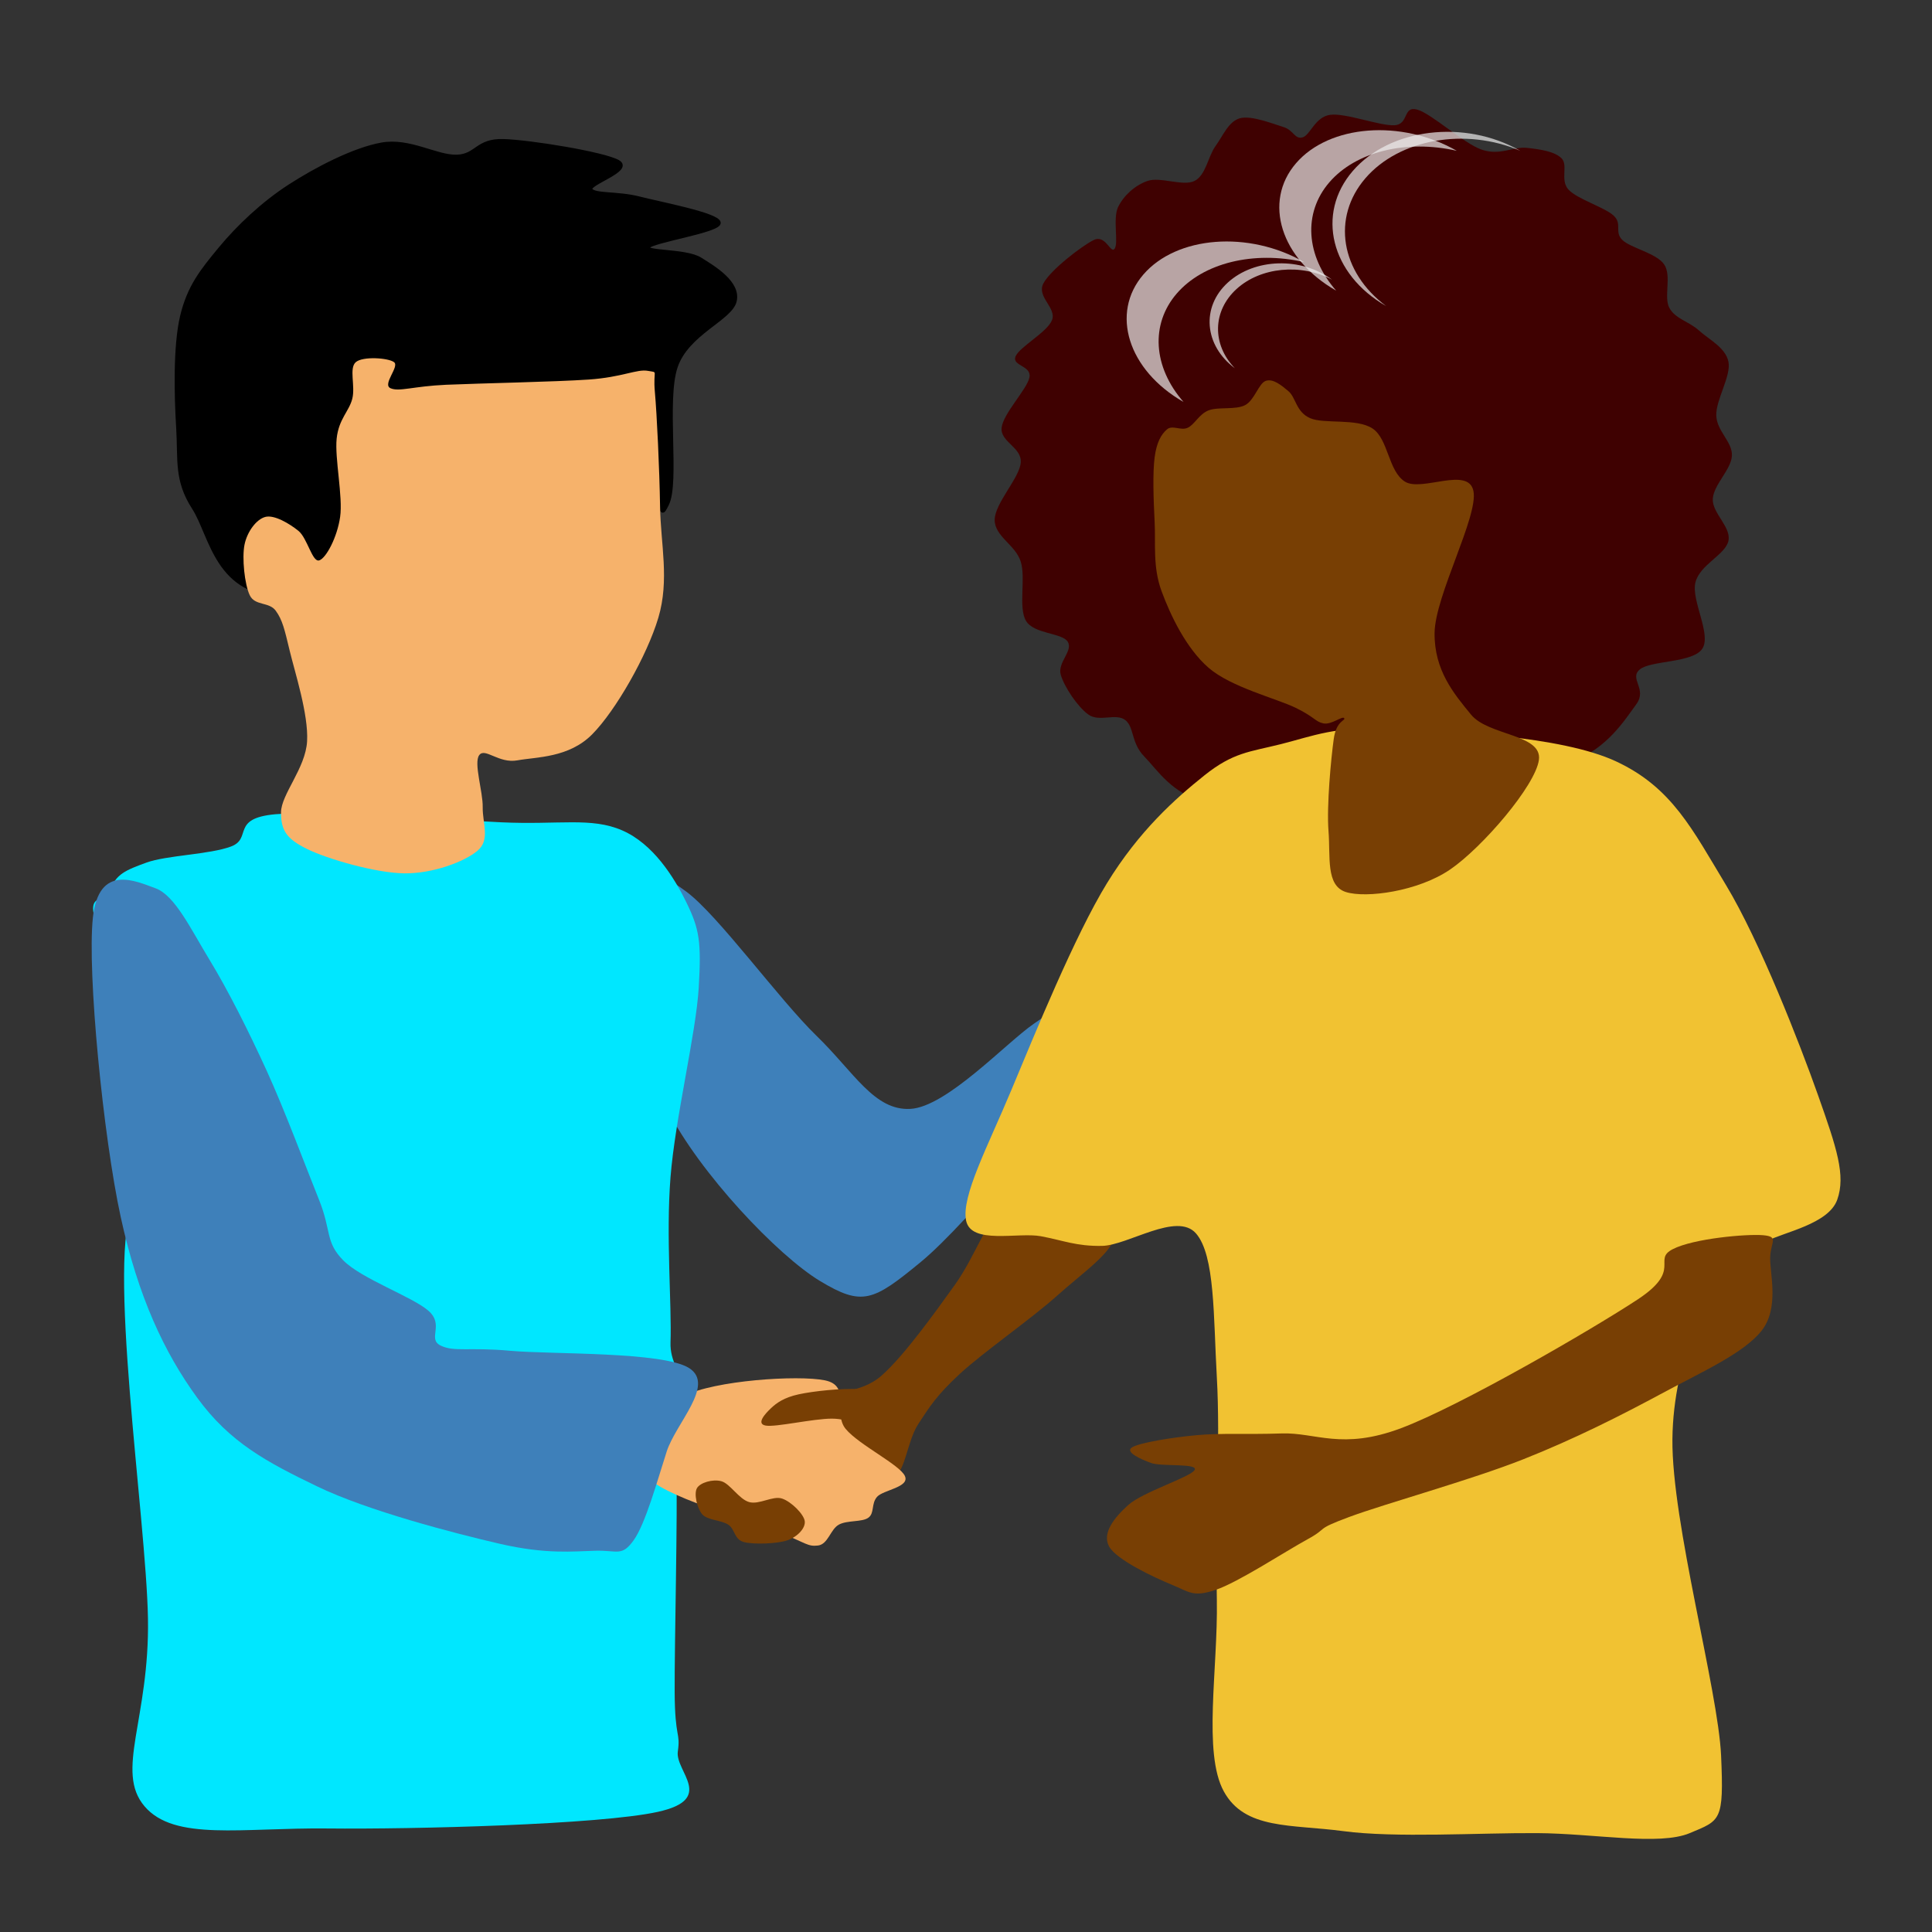 <svg version="1.1" viewBox="0.0 0.0 512.0 512.0" fill="none" stroke="none" stroke-linecap="square" stroke-miterlimit="10" xmlns:xlink="http://www.w3.org/1999/xlink" xmlns="http://www.w3.org/2000/svg"><rect x="0.0" y="0.0" width="512.0" height="512.0" fill="#333333" stroke="none"/><clipPath id="p.0"><path d="m0 0l512.0 0l0 512.0l-512.0 0l0 -512.0z" clip-rule="nonzero"/></clipPath><g clip-path="url(#p.0)"><path fill="#000000" fill-opacity="0.0" d="m0 0l512.0 0l0 512.0l-512.0 0z" fill-rule="evenodd"/><path fill="#3e80ba" d="m181.838 236.263c8.448 6.221 24.652 28.647 34.559 38.248c9.907 9.6 15.283 19.891 24.883 19.354c9.6 -0.538 25.329 -17.482 32.718 -22.58c7.389 -5.098 7.222 -4.831 11.616 -8.009c4.394 -3.178 13.456 -13.316 14.746 -11.059c1.29 2.256 2.378 10.898 -7.008 24.598c-9.386 13.7 -36.635 47.156 -49.307 57.601c-12.672 10.445 -15.514 11.826 -26.726 5.068c-11.213 -6.758 -31.949 -28.568 -40.55 -45.618c-8.602 -17.05 -11.904 -47.079 -11.059 -56.68c0.845 -9.6 7.681 -7.143 16.129 -0.922z" fill-rule="evenodd"/><path fill="#00e7ff" d="m72.978 215.782c-11.932 1.069 -6.055 6.411 -11.753 8.548c-5.699 2.137 -17.098 2.315 -22.44 4.274c-5.343 1.959 -8.191 3.027 -9.615 7.479c-1.424 4.452 -9.972 -2.494 1.069 19.233c11.041 21.727 40.96 91.715 65.18 111.127c24.22 19.412 66.425 7.124 80.138 5.343c13.713 -1.781 1.782 -6.055 2.138 -16.028c0.356 -9.973 -1.247 -28.139 0 -43.811c1.247 -15.672 6.767 -38.109 7.479 -50.219c0.712 -12.11 0.179 -15.495 -3.205 -22.44c-3.384 -6.945 -8.905 -15.671 -17.097 -19.233c-8.192 -3.562 -16.74 -1.426 -32.055 -2.138c-15.316 -0.712 -47.907 -3.205 -59.839 -2.136z" fill-rule="evenodd"/><path fill="#00e7ff" d="m179.242 388.802c0.374 12.134 -0.514 47.044 -0.45 59.606c0.064 12.562 1.585 10.473 0.837 15.766c-0.748 5.293 10.15 12.593 -5.324 15.991c-15.474 3.398 -64.853 4.642 -87.518 4.398c-22.665 -0.244 -40.543 3.419 -48.472 -5.863c-7.929 -9.283 1.362 -23.222 0.897 -49.834c-0.465 -26.612 -11.16 -96.948 -3.686 -109.84c7.473 -12.892 25.021 23.061 48.526 32.491c23.504 9.43 76.633 17.876 92.499 24.09c15.865 6.214 2.319 1.061 2.692 13.195z" fill-rule="evenodd"/><path fill="#000000" d="m176.771 133.651c2.919 -5.837 -0.69 -27.419 2.305 -36.404c2.995 -8.986 14.592 -12.749 15.667 -17.51c1.075 -4.762 -5.376 -8.679 -9.216 -11.059c-3.84 -2.381 -14.652 -1.611 -13.824 -3.224c0.828 -1.614 19.195 -4.307 18.795 -6.458c-0.4 -2.152 -15.53 -4.993 -21.197 -6.451c-5.667 -1.458 -11.884 -0.685 -12.806 -2.298c-0.922 -1.613 11.116 -5.23 7.276 -7.38c-3.84 -2.15 -23.19 -5.293 -30.316 -5.522c-7.126 -0.229 -7.064 3.995 -12.44 4.148c-5.376 0.154 -12.443 -4.532 -19.816 -3.227c-7.373 1.305 -17.279 6.451 -24.421 11.059c-7.142 4.608 -13.67 10.829 -18.432 16.589c-4.762 5.76 -8.278 10.063 -10.138 17.972c-1.86 7.909 -1.542 21.037 -1.021 29.484c0.521 8.447 -0.613 13.824 4.148 21.197c4.762 7.373 6.05 23.423 24.421 23.04c18.371 -0.383 68.97 -21.346 85.806 -25.338c16.836 -3.992 12.289 7.22 15.208 1.384z" fill-rule="evenodd"/><path stroke="#000000" stroke-width="1.0" stroke-linejoin="round" stroke-linecap="butt" d="m176.771 133.651c2.919 -5.837 -0.69 -27.419 2.305 -36.404c2.995 -8.986 14.592 -12.749 15.667 -17.51c1.075 -4.762 -5.376 -8.679 -9.216 -11.059c-3.84 -2.381 -14.652 -1.611 -13.824 -3.224c0.828 -1.614 19.195 -4.307 18.795 -6.458c-0.4 -2.152 -15.53 -4.993 -21.197 -6.451c-5.667 -1.458 -11.884 -0.685 -12.806 -2.298c-0.922 -1.613 11.116 -5.23 7.276 -7.38c-3.84 -2.15 -23.19 -5.293 -30.316 -5.522c-7.126 -0.229 -7.064 3.995 -12.44 4.148c-5.376 0.154 -12.443 -4.532 -19.816 -3.227c-7.373 1.305 -17.279 6.451 -24.421 11.059c-7.142 4.608 -13.67 10.829 -18.432 16.589c-4.762 5.76 -8.278 10.063 -10.138 17.972c-1.86 7.909 -1.542 21.037 -1.021 29.484c0.521 8.447 -0.613 13.824 4.148 21.197c4.762 7.373 6.05 23.423 24.421 23.04c18.371 -0.383 68.97 -21.346 85.806 -25.338c16.836 -3.992 12.289 7.22 15.208 1.384z" fill-rule="evenodd"/><path fill="#f6b26b" d="m94.286 95.975c1.843 -1.613 8.602 -1.152 10.138 0c1.536 1.152 -3.226 5.915 -0.922 6.913c2.304 0.999 5.99 -0.537 14.746 -0.922c8.755 -0.384 28.877 -0.769 37.786 -1.384c8.909 -0.614 12.749 -2.841 15.667 -2.303c2.918 0.538 1.306 -0.461 1.843 5.53c0.537 5.99 1.228 20.429 1.381 30.413c0.154 9.984 2.535 19.431 -0.46 29.491c-2.995 10.061 -11.289 24.575 -17.51 30.872c-6.221 6.298 -14.823 5.992 -19.816 6.913c-4.992 0.922 -8.602 -3.457 -10.138 -1.384c-1.536 2.073 0.998 9.6 0.922 13.824c-0.077 4.224 2.075 8.603 -1.381 11.521c-3.456 2.918 -11.827 6.066 -19.354 5.989c-7.526 -0.077 -20.352 -3.763 -25.805 -6.451c-5.453 -2.688 -6.913 -4.914 -6.913 -9.676c0 -4.762 6.529 -11.751 6.913 -18.894c0.384 -7.143 -3.226 -18.202 -4.608 -23.962c-1.382 -5.76 -1.92 -8.14 -3.686 -10.597c-1.767 -2.458 -5.531 -1.23 -6.913 -4.148c-1.382 -2.918 -2.073 -9.906 -1.381 -13.362c0.691 -3.456 3.149 -6.758 5.53 -7.373c2.381 -0.614 6.373 1.767 8.754 3.686c2.381 1.92 3.686 8.447 5.53 7.832c1.843 -0.614 4.762 -6.143 5.53 -11.519c0.768 -5.376 -1.459 -15.515 -0.922 -20.737c0.538 -5.222 3.303 -7.218 4.148 -10.597c0.845 -3.379 -0.922 -8.065 0.922 -9.678z" fill-rule="evenodd"/><path fill="#3f0101" d="m355.297 211.979c-9.677 0.845 -27.264 2.38 -35.942 0.46c-8.679 -1.92 -12.596 -8.371 -16.129 -11.981c-3.533 -3.609 -2.61 -7.832 -5.068 -9.676c-2.458 -1.843 -6.836 0.613 -9.678 -1.384c-2.842 -1.997 -6.451 -7.372 -7.373 -10.597c-0.922 -3.226 3.379 -6.375 1.843 -8.756c-1.536 -2.381 -8.986 -1.997 -11.059 -5.53c-2.073 -3.533 0.001 -11.213 -1.381 -15.667c-1.382 -4.454 -6.913 -6.682 -6.913 -11.059c0 -4.377 6.606 -11.135 6.913 -15.205c0.307 -4.07 -5.454 -5.453 -5.07 -9.216c0.384 -3.763 6.758 -10.215 7.373 -13.364c0.614 -3.149 -4.685 -2.995 -3.686 -5.53c0.999 -2.534 8.449 -6.45 9.678 -9.676c1.229 -3.226 -4.148 -6.145 -2.305 -9.678c1.843 -3.533 10.215 -9.983 13.364 -11.519c3.149 -1.536 4.454 3.762 5.53 2.303c1.075 -1.459 -0.537 -8.064 0.922 -11.059c1.459 -2.995 4.453 -5.759 7.832 -6.911c3.379 -1.152 9.447 1.536 12.443 0c2.995 -1.536 3.533 -6.451 5.53 -9.216c1.997 -2.765 3.456 -6.528 6.451 -7.373c2.995 -0.845 8.754 1.458 11.519 2.303c2.765 0.845 2.996 3.302 5.07 2.765c2.074 -0.537 3.303 -5.452 7.373 -5.989c4.07 -0.537 13.208 2.995 17.048 2.765c3.84 -0.231 2.152 -5.224 5.992 -4.148c3.84 1.075 12.21 8.91 17.048 10.6c4.838 1.69 8.448 -0.846 11.981 -0.462c3.533 0.384 7.373 0.922 9.216 2.765c1.843 1.843 -0.461 5.76 1.843 8.294c2.304 2.535 9.6 4.686 11.981 6.913c2.381 2.227 0.078 4.301 2.305 6.451c2.227 2.15 8.986 3.456 11.059 6.451c2.073 2.995 -0.155 8.6 1.381 11.519c1.536 2.918 5.224 3.611 7.835 5.992c2.611 2.381 7.064 4.531 7.832 8.294c0.768 3.763 -3.378 10.136 -3.224 14.284c0.154 4.147 4.3 6.913 4.146 10.6c-0.154 3.686 -4.914 7.756 -5.068 11.519c-0.154 3.763 4.914 7.373 4.146 11.059c-0.768 3.686 -7.602 6.298 -8.754 11.059c-1.152 4.762 4.301 13.67 1.843 17.51c-2.458 3.84 -13.67 3.072 -16.589 5.53c-2.918 2.458 2.074 5.145 -0.922 9.216c-2.995 4.071 -7.681 11.751 -17.051 15.208c-9.37 3.456 -28.953 3.84 -39.167 5.53c-10.214 1.69 -12.442 3.763 -22.118 4.608z" fill-rule="evenodd"/><path fill="#783f04" d="m266.36 318.912c4.685 -3.994 9.907 -3.688 14.746 -2.305c4.839 1.382 14.44 6.145 14.286 10.6c-0.154 4.454 -8.372 9.983 -15.208 16.127c-6.835 6.144 -19.661 15.054 -25.805 20.737c-6.144 5.683 -8.015 8.696 -11.059 13.362c-3.044 4.666 -3.443 13.562 -7.206 14.637c-3.763 1.075 -12.349 -4.748 -15.372 -8.186c-3.023 -3.438 -4.915 -9.215 -2.765 -12.44c2.15 -3.226 9.83 -1.767 15.667 -6.913c5.837 -5.146 13.901 -16.359 19.354 -23.962c5.453 -7.603 8.677 -17.663 13.362 -21.656z" fill-rule="evenodd"/><path fill="#f1c232" d="m275.841 327.612c-6.006 -1.117 -18.51 2.305 -19.816 -4.146c-1.306 -6.451 5.76 -19.662 11.981 -34.561c6.221 -14.899 16.82 -40.933 25.345 -54.834c8.525 -13.901 18.125 -22.426 25.805 -28.57c7.68 -6.144 11.981 -6.221 20.275 -8.294c8.294 -2.074 14.669 -4.916 29.491 -4.148c14.822 0.768 44.696 1.844 59.442 8.756c14.746 6.912 20.123 17.97 29.032 32.716c8.909 14.746 19.506 41.857 24.421 55.758c4.915 13.901 7.374 21.197 5.07 27.648c-2.304 6.451 -13.979 8.525 -18.894 11.059c-4.915 2.534 -6.466 -4.593 -10.597 4.146c-4.131 8.739 -13.975 26.261 -14.189 48.286c-0.214 22.025 12.134 66.472 12.902 83.866c0.768 17.394 -0.154 17.081 -8.294 20.498c-8.141 3.416 -25.245 0.087 -40.55 0c-15.306 -0.087 -37.459 1.318 -51.283 -0.525c-13.824 -1.843 -26.077 -0.331 -31.661 -10.534c-5.584 -10.204 -1.536 -32.41 -1.843 -50.688c-0.307 -18.278 0.922 -42.786 0 -58.982c-0.922 -16.197 -0.46 -32.381 -5.53 -38.197c-5.07 -5.815 -18.037 3.18 -24.888 3.304c-6.851 0.125 -10.213 -1.44 -16.219 -2.557z" fill-rule="evenodd"/><path fill="#783f04" d="m443.309 331.034c5.547 -2.838 19.661 -4.071 23.962 -3.686c4.301 0.384 1.92 1.767 1.843 5.992c-0.077 4.224 2.476 13.367 -2.303 19.354c-4.779 5.986 -15.83 10.885 -26.368 16.565c-10.539 5.679 -23.057 12.054 -36.864 17.51c-13.807 5.457 -36.455 11.697 -45.978 15.229c-9.523 3.533 -5.247 2.742 -11.161 5.967c-5.913 3.226 -18.329 11.389 -24.32 13.386c-5.99 1.997 -6.921 0.518 -11.623 -1.405c-4.702 -1.924 -14.686 -6.609 -16.589 -10.138c-1.903 -3.529 1.391 -7.66 5.172 -11.035c3.78 -3.375 16.512 -7.373 17.51 -9.216c0.998 -1.843 -8.756 -0.845 -11.521 -1.843c-2.765 -0.999 -7.064 -2.92 -5.068 -4.148c1.997 -1.229 10.444 -2.61 17.048 -3.224c6.605 -0.614 13.535 -0.151 22.58 -0.462c9.045 -0.311 15.966 4.512 31.692 -1.405c15.727 -5.917 50.671 -26.193 62.669 -34.099c11.998 -7.907 3.771 -10.502 9.318 -13.34z" fill-rule="evenodd"/><path fill="#783f04" d="m305.989 121.199c-0.538 4.071 -0.307 11.137 0 17.051c0.307 5.914 -0.538 11.981 1.843 18.432c2.381 6.451 6.529 15.13 12.443 20.275c5.914 5.145 17.971 8.14 23.04 10.597c5.069 2.458 5.222 3.688 7.373 4.148c2.15 0.461 5.069 -2.075 5.53 -1.384c0.461 0.691 -2.073 0.537 -2.765 5.53c-0.691 4.992 -1.921 17.665 -1.384 24.424c0.537 6.758 -0.768 14.437 4.608 16.127c5.376 1.69 19.123 -0.152 27.648 -5.989c8.525 -5.837 22.58 -22.196 23.502 -29.032c0.922 -6.835 -13.364 -6.375 -17.972 -11.981c-4.608 -5.606 -9.78 -11.784 -9.676 -21.656c0.105 -9.873 11.61 -30.898 10.305 -37.58c-1.306 -6.682 -13.685 0.254 -18.139 -2.511c-4.454 -2.765 -4.391 -11.271 -8.587 -14.078c-4.196 -2.807 -12.875 -1.118 -16.589 -2.765c-3.714 -1.647 -3.748 -5.472 -5.697 -7.119c-1.948 -1.647 -4.071 -3.379 -5.992 -2.765c-1.92 0.614 -2.995 5.145 -5.53 6.451c-2.534 1.306 -7.141 0.385 -9.676 1.384c-2.534 0.999 -3.686 3.763 -5.53 4.608c-1.843 0.845 -4.07 -0.846 -5.53 0.46c-1.459 1.305 -2.689 3.302 -3.227 7.373z" fill-rule="evenodd"/><path fill="#f6b26b" d="m181.282 369.951c7.971 -4.133 30.181 -5.607 37.324 -4.148c7.142 1.459 1.997 8.678 5.53 12.902c3.533 4.224 14.285 9.447 15.667 12.443c1.382 2.995 -5.76 3.686 -7.373 5.53c-1.613 1.843 -0.613 4.301 -2.303 5.53c-1.69 1.229 -5.607 0.614 -7.835 1.843c-2.227 1.229 -2.842 5.222 -5.53 5.53c-2.688 0.307 -2.933 -0.523 -10.597 -3.686c-7.664 -3.164 -31.239 -9.304 -35.386 -15.295c-4.147 -5.99 2.532 -16.515 10.503 -20.648z" fill-rule="evenodd"/><path fill="#3e80ba" d="m24.609 243.228c1.536 -14.515 11.443 -9.676 16.589 -7.832c5.145 1.843 9.368 10.828 14.284 18.892c4.915 8.064 10.369 18.893 15.208 29.491c4.839 10.598 10.445 25.728 13.824 34.099c3.379 8.371 1.613 11.214 6.451 16.129c4.838 4.915 18.277 9.599 22.578 13.362c4.301 3.763 -0.383 7.449 3.227 9.216c3.61 1.767 7.45 0.385 18.432 1.384c10.982 0.999 40.549 0.154 47.461 4.608c6.912 4.454 -3.532 14.515 -5.989 22.118c-2.458 7.603 -5.607 19.122 -8.756 23.5c-3.149 4.377 -4.224 2.611 -10.138 2.765c-5.913 0.154 -13.055 0.998 -25.343 -1.843c-12.288 -2.841 -35.022 -8.754 -48.385 -15.205c-13.363 -6.451 -23.116 -11.598 -31.794 -23.502c-8.678 -11.904 -15.667 -26.726 -20.275 -47.923c-4.608 -21.197 -8.909 -64.743 -7.373 -79.258z" fill-rule="evenodd"/><path fill="#783f04" d="m227.821 368.122c-5.069 -0.231 -12.21 0.537 -16.127 1.381c-3.917 0.845 -5.913 2.304 -7.373 3.686c-1.459 1.382 -4.071 4.147 -1.384 4.608c2.688 0.461 12.518 -1.843 17.51 -1.843c4.992 0 8.833 2.688 12.443 1.843c3.61 -0.845 10.061 -5.298 9.216 -6.911c-0.845 -1.613 -9.217 -2.534 -14.286 -2.765z" fill-rule="evenodd"/><path fill="#783f04" d="m184.7 394.376c-0.845 1.459 -0.001 5.298 1.381 6.911c1.382 1.613 5.07 1.536 6.913 2.765c1.843 1.229 1.535 3.917 4.146 4.608c2.611 0.691 8.833 0.462 11.521 -0.46c2.688 -0.922 4.839 -3.227 4.608 -5.07c-0.231 -1.843 -3.534 -5.145 -5.992 -5.989c-2.458 -0.845 -6.066 1.69 -8.754 0.922c-2.688 -0.768 -5.069 -4.915 -7.373 -5.53c-2.304 -0.614 -5.606 0.384 -6.451 1.843z" fill-rule="evenodd"/><path fill="#efefef" fill-opacity="0.686" d="m354.1 77.031l0 0c-14.7 -8.416 -19.463 -23.537 -10.638 -33.773c8.825 -10.236 27.896 -11.711 42.597 -3.295l0 0c-13.443 -3.06 -26.771 0.236 -33.767 8.35c-6.996 8.114 -6.282 19.449 1.808 28.717z" fill-rule="evenodd"/><path fill="#efefef" fill-opacity="0.686" d="m367.359 81.124l0 0c-14.7 -8.416 -18.664 -24.453 -8.853 -35.819c9.811 -11.366 29.681 -13.757 44.382 -5.341c-14.525 -6.239 -32.058 -3.137 -41.032 7.259c-8.974 10.396 -6.622 24.882 5.503 33.901z" fill-rule="evenodd"/><path fill="#efefef" fill-opacity="0.686" d="m313.646 106.523l0 0c-14.7 -8.416 -19.463 -23.537 -10.638 -33.773c8.825 -10.236 27.896 -11.711 42.597 -3.295l0 0c-13.443 -3.06 -26.771 0.236 -33.767 8.35c-6.996 8.114 -6.282 19.449 1.808 28.717z" fill-rule="evenodd"/><path fill="#efefef" fill-opacity="0.686" d="m327.257 97.597l0 0c-8.144 -6.06 -8.982 -16.229 -1.872 -22.713c7.11 -6.485 19.475 -6.829 27.619 -0.769l0 0c-8.257 -4.372 -18.952 -3.324 -25.317 2.482c-6.365 5.806 -6.547 14.677 -0.43 21.001z" fill-rule="evenodd"/></g></svg>